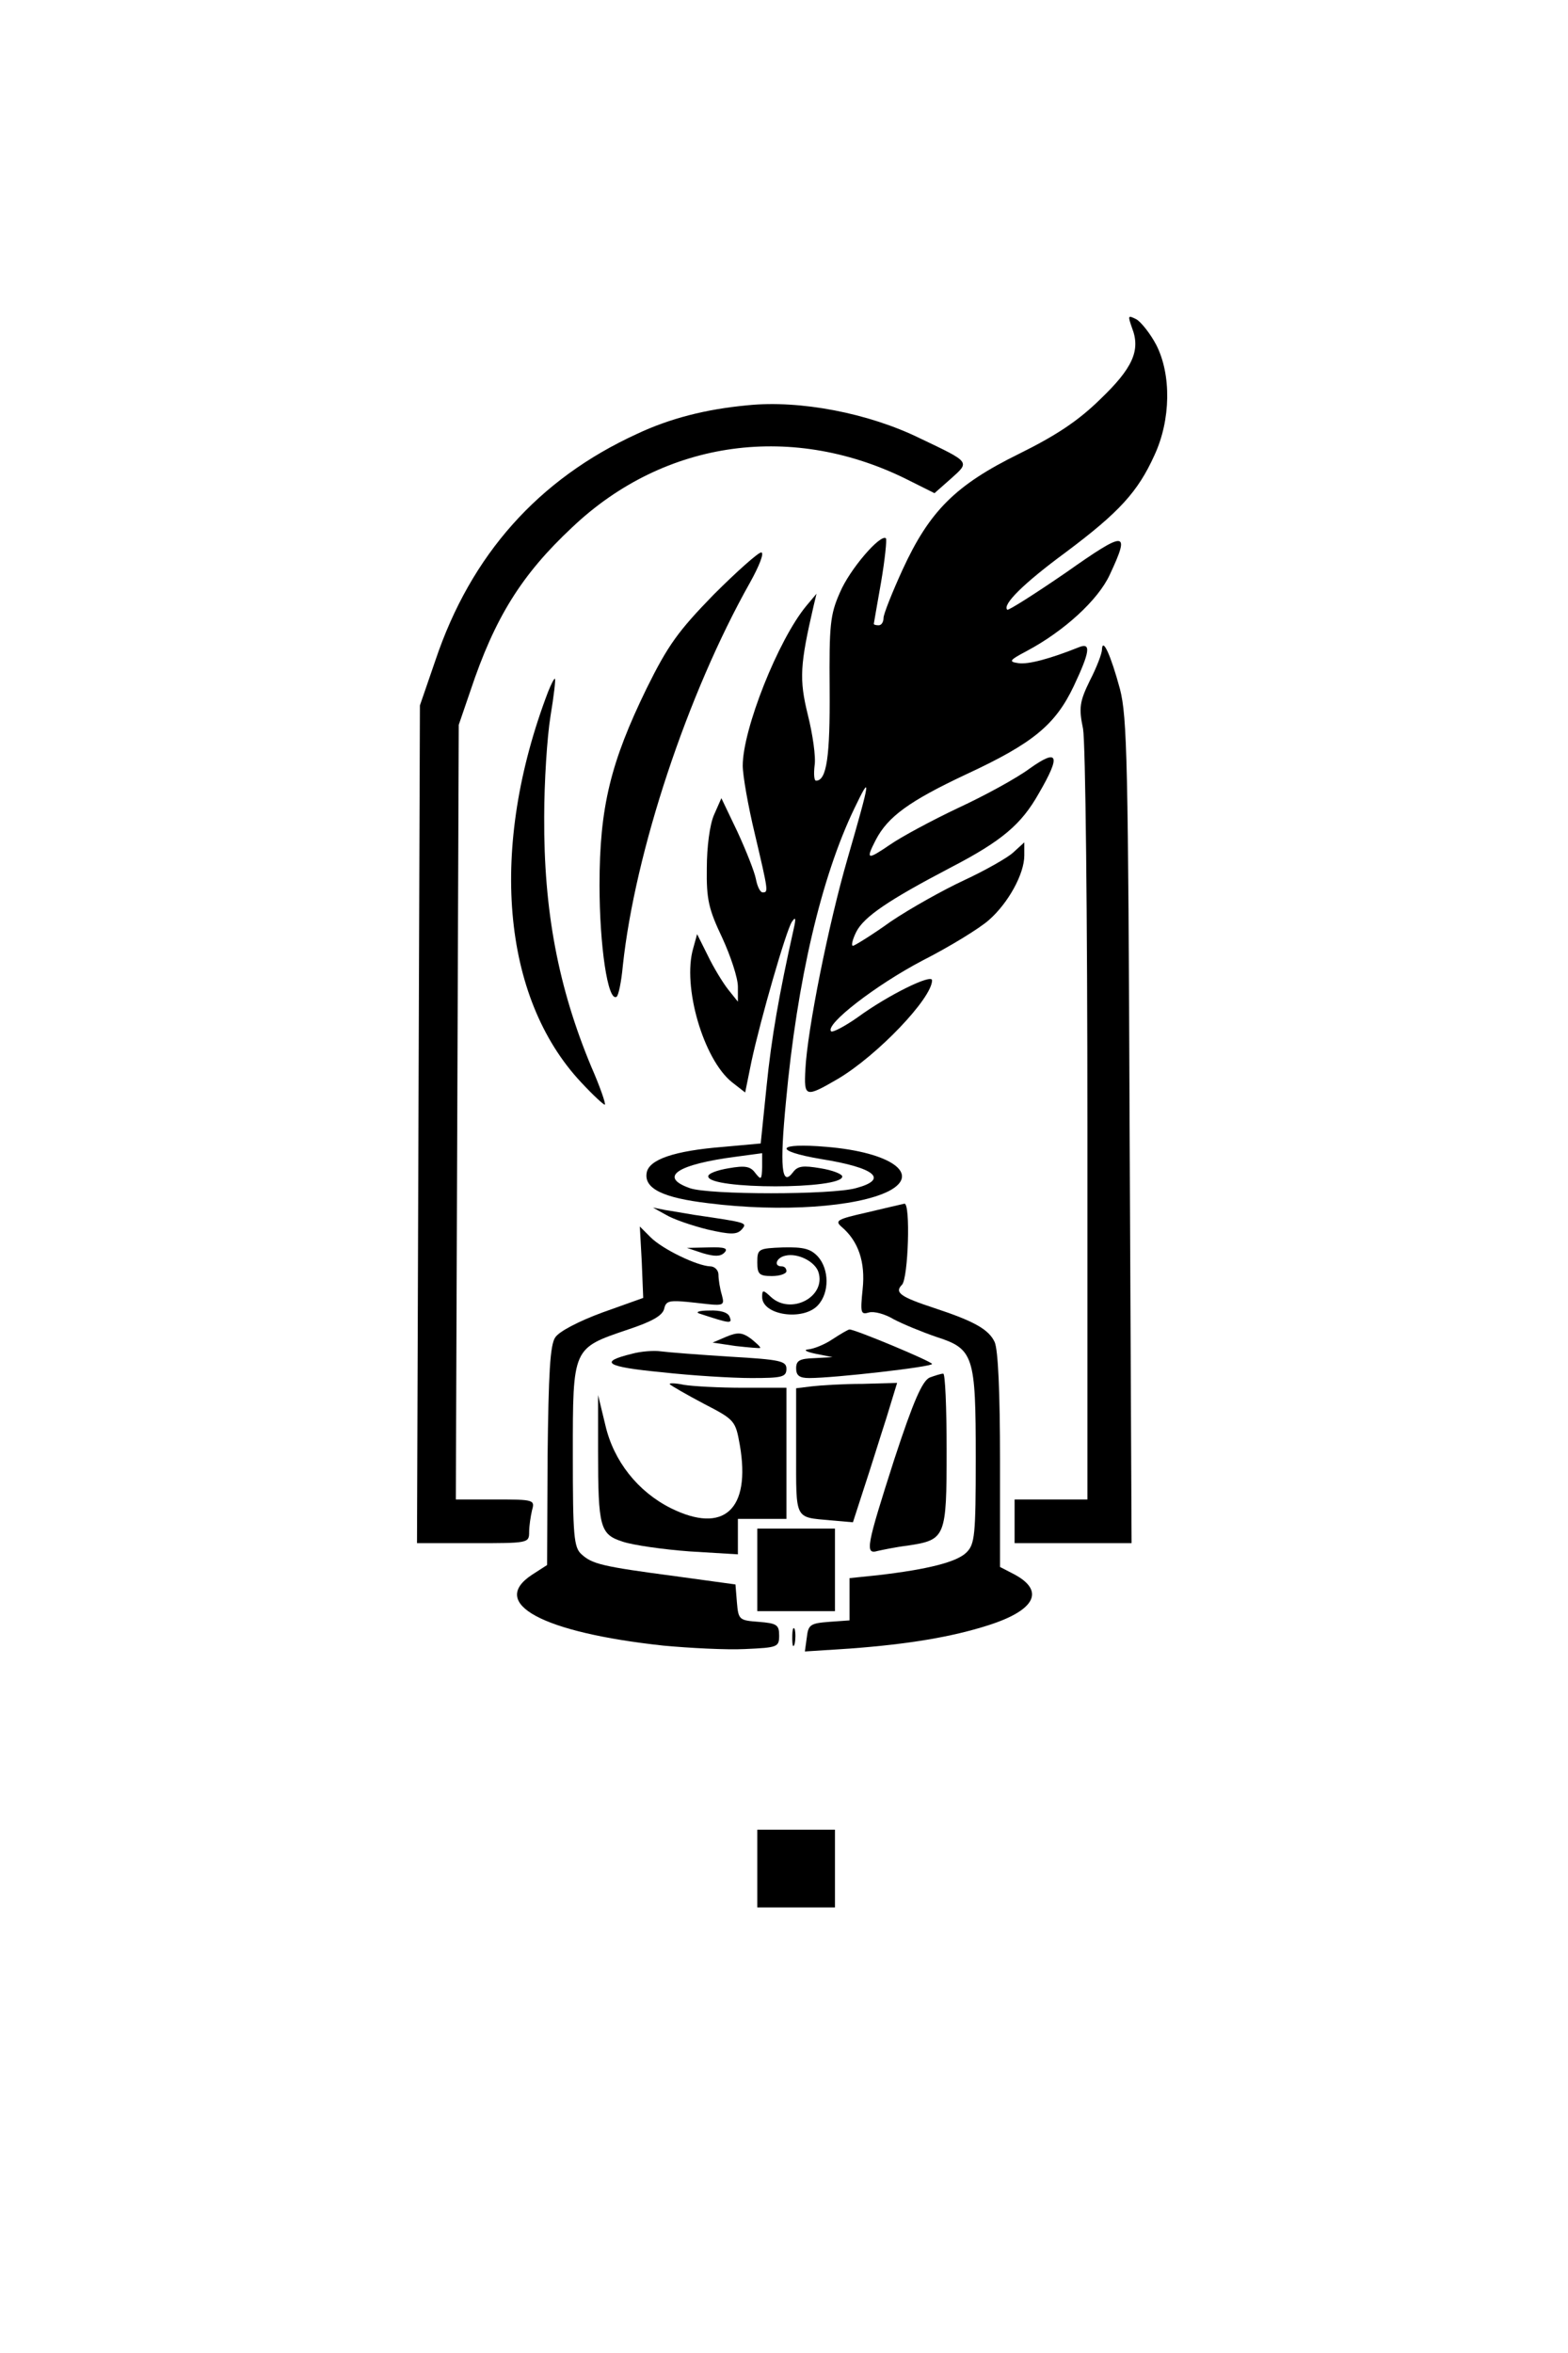 <?xml version="1.0" standalone="no"?>
<!DOCTYPE svg PUBLIC "-//W3C//DTD SVG 20010904//EN"
 "http://www.w3.org/TR/2001/REC-SVG-20010904/DTD/svg10.dtd">
<svg version="1.0" xmlns="http://www.w3.org/2000/svg"
 width="600" height="900" viewBox="0 0 323 429"
 preserveAspectRatio="xMidYMid meet">

<g transform="translate(0,429) scale(0.1,-0.1)"
fill="#000000" stroke="none">
<path d="M2332 3892 c18 -46 1 -83 -66 -147 -45 -44 -90 -74 -167 -112 -130
-64 -184 -117 -240 -239 -21 -46 -39 -91 -39 -99 0 -8 -4 -15 -10 -15 -5 0
-10 1 -10 3 0 1 7 40 15 86 8 47 12 87 10 90 -11 10 -75 -64 -95 -112 -20 -45
-22 -67 -21 -199 1 -138 -6 -188 -28 -188 -4 0 -5 14 -3 31 3 18 -4 65 -14
105 -18 73 -16 103 12 224 l6 25 -21 -25 c-58 -70 -131 -254 -131 -329 0 -20
11 -83 25 -141 28 -119 28 -120 16 -120 -5 0 -11 12 -14 28 -3 15 -20 58 -38
97 l-33 69 -15 -34 c-9 -20 -15 -67 -15 -110 -1 -65 4 -85 32 -144 17 -37 32
-82 32 -100 l0 -31 -20 25 c-11 14 -30 45 -42 70 l-22 44 -8 -29 c-23 -78 21
-229 80 -276 l27 -21 13 64 c19 88 71 268 83 287 8 12 9 8 4 -14 -30 -134 -46
-225 -56 -325 l-12 -117 -77 -7 c-101 -8 -154 -26 -158 -54 -5 -32 34 -51 127
-62 150 -19 307 -8 372 25 67 35 4 80 -128 91 -104 9 -112 -8 -12 -25 113 -18
140 -42 72 -60 -50 -14 -302 -14 -342 0 -65 23 -27 49 97 65 l52 7 0 -29 c-1
-26 -2 -27 -14 -12 -10 14 -21 16 -55 10 -24 -4 -43 -11 -42 -17 1 -27 276
-27 276 0 0 5 -20 13 -45 17 -36 6 -47 5 -57 -9 -23 -30 -27 12 -14 146 23
250 73 463 141 604 35 73 34 63 -14 -103 -39 -134 -83 -353 -87 -435 -3 -57 0
-58 67 -19 81 48 194 166 194 203 0 14 -90 -30 -153 -76 -27 -19 -52 -32 -55
-29 -13 14 92 95 187 145 57 29 119 67 138 84 40 35 73 95 73 133 l0 27 -23
-21 c-12 -11 -58 -37 -101 -57 -43 -20 -111 -58 -151 -85 -39 -28 -75 -50 -78
-50 -4 0 -1 13 7 29 16 31 66 65 194 132 106 55 146 89 182 153 46 79 40 93
-19 51 -27 -20 -93 -56 -147 -81 -55 -26 -118 -60 -141 -76 -47 -32 -50 -31
-29 10 25 48 69 80 186 135 138 64 184 102 222 182 33 70 36 90 11 80 -60 -24
-105 -36 -125 -33 -21 3 -19 6 17 25 77 41 147 105 171 157 43 92 34 92 -91 4
-64 -44 -118 -78 -120 -76 -11 10 33 54 120 118 111 83 149 125 183 200 34 73
35 166 4 227 -12 23 -31 47 -41 53 -18 9 -18 8 -9 -18z"/>
<path d="M1540 3733 c-86 -8 -160 -27 -228 -59 -203 -93 -342 -249 -415 -466
l-32 -93 -3 -862 -3 -863 116 0 c113 0 115 0 115 23 0 12 3 32 6 45 6 21 4 22
-75 22 l-82 0 3 798 3 797 24 70 c50 150 105 239 210 337 191 181 457 217 696
95 l50 -25 34 30 c39 35 41 33 -64 83 -106 52 -247 79 -355 68z"/>
<path d="M1470 3343 c-73 -75 -94 -104 -138 -193 -74 -152 -97 -244 -97 -405
0 -124 17 -241 35 -230 4 2 10 31 13 64 25 234 133 560 262 789 19 34 30 62
23 62 -6 0 -50 -39 -98 -87z"/>
<path d="M2270 3230 c0 -8 -11 -37 -25 -64 -21 -43 -23 -56 -14 -99 5 -28 9
-380 9 -818 l0 -769 -75 0 -75 0 0 -45 0 -45 120 0 121 0 -4 848 c-3 761 -5
853 -20 911 -19 70 -36 107 -37 81z"/>
<path d="M1129 3143 c-122 -320 -96 -629 68 -804 25 -27 48 -48 49 -46 2 2
-10 37 -28 78 -68 163 -98 321 -97 514 0 72 6 165 13 208 7 42 11 77 9 77 -2
0 -8 -12 -14 -27z"/>
<path d="M1786 2071 c-62 -14 -67 -17 -52 -30 34 -29 49 -72 43 -128 -5 -49
-4 -53 13 -48 10 3 33 -3 51 -14 19 -10 58 -26 87 -36 78 -25 82 -38 82 -250
0 -159 -2 -177 -19 -194 -20 -20 -80 -35 -183 -47 l-58 -6 0 -44 0 -43 -42 -3
c-39 -3 -43 -6 -46 -32 l-4 -29 93 6 c121 9 210 24 285 48 97 31 117 71 53
105 l-29 15 0 219 c0 142 -4 228 -11 244 -12 26 -42 43 -124 70 -70 23 -83 32
-67 48 13 13 18 169 5 167 -5 -1 -39 -9 -77 -18z"/>
<path d="M1372 2066 c15 -9 53 -22 85 -30 48 -11 61 -11 71 0 12 14 11 14 -98
30 -19 3 -46 8 -60 10 l-25 5 27 -15z"/>
<path d="M1322 1969 l3 -74 -84 -30 c-49 -18 -89 -39 -97 -51 -11 -15 -14 -75
-16 -245 l-1 -224 -31 -20 c-90 -59 21 -119 271 -146 54 -5 130 -9 168 -7 67
3 70 4 70 28 0 22 -5 25 -42 28 -40 3 -42 4 -45 40 l-3 37 -124 17 c-151 20
-171 25 -193 45 -16 14 -18 38 -18 205 0 222 -1 219 114 258 48 16 70 28 74
42 4 18 10 19 65 13 59 -7 60 -7 54 16 -4 13 -7 32 -7 42 0 9 -8 17 -17 17
-27 1 -98 35 -123 60 l-22 22 4 -73z"/>
<path d="M1448 1987 c24 -7 36 -7 44 1 9 9 1 12 -32 11 l-45 -1 33 -11z"/>
<path d="M1560 1968 c0 -24 4 -28 30 -28 17 0 30 5 30 10 0 6 -4 10 -10 10
-17 0 -11 18 8 22 25 6 61 -12 68 -34 16 -51 -57 -89 -98 -51 -16 15 -18 15
-18 0 0 -38 85 -50 115 -17 24 26 23 74 0 100 -15 16 -29 20 -72 19 -51 -2
-53 -3 -53 -31z"/>
<path d="M1440 1863 c64 -21 69 -22 63 -7 -3 9 -19 14 -42 13 -20 0 -29 -3
-21 -6z"/>
<path d="M1496 1815 l-28 -12 47 -7 c27 -3 49 -5 51 -4 1 2 -8 10 -19 19 -18
13 -27 14 -51 4z"/>
<path d="M1715 1810 c-16 -11 -39 -20 -50 -21 -11 -1 -4 -5 15 -9 l35 -7 -37
-2 c-31 -1 -38 -5 -38 -21 0 -15 7 -20 27 -20 52 0 253 23 253 29 0 5 -158 71
-170 71 -3 0 -18 -9 -35 -20z"/>
<path d="M1302 1780 c-70 -17 -54 -27 61 -38 62 -7 146 -12 185 -12 63 0 72 2
72 19 0 16 -12 19 -116 25 -64 4 -128 9 -143 11 -14 2 -41 0 -59 -5z"/>
<path d="M1915 1731 c-15 -7 -33 -47 -73 -169 -57 -178 -61 -196 -34 -188 9 2
37 8 62 11 78 12 80 16 80 197 0 87 -3 158 -7 157 -5 0 -17 -4 -28 -8z"/>
<path d="M1380 1717 c3 -3 34 -21 70 -40 64 -33 65 -35 74 -85 23 -133 -33
-184 -142 -130 -68 34 -118 97 -135 171 l-15 62 0 -115 c0 -158 4 -172 51
-187 21 -7 83 -16 138 -20 l99 -6 0 36 0 37 50 0 50 0 0 135 0 135 -89 0 c-49
0 -104 3 -122 6 -19 4 -32 4 -29 1z"/>
<path d="M1673 1713 l-33 -4 0 -130 c0 -143 -4 -135 71 -142 l46 -4 23 71 c13
39 33 104 46 144 l22 72 -71 -2 c-40 0 -87 -3 -104 -5z"/>
<path d="M1560 1335 l0 -85 80 0 80 0 0 85 0 85 -80 0 -80 0 0 -85z"/>
<path d="M1632 1195 c0 -16 2 -22 5 -12 2 9 2 23 0 30 -3 6 -5 -1 -5 -18z"/>
<path d="M1560 720 l0 -80 80 0 80 0 0 80 0 80 -80 0 -80 0 0 -80z"/>
</g>
</svg>

